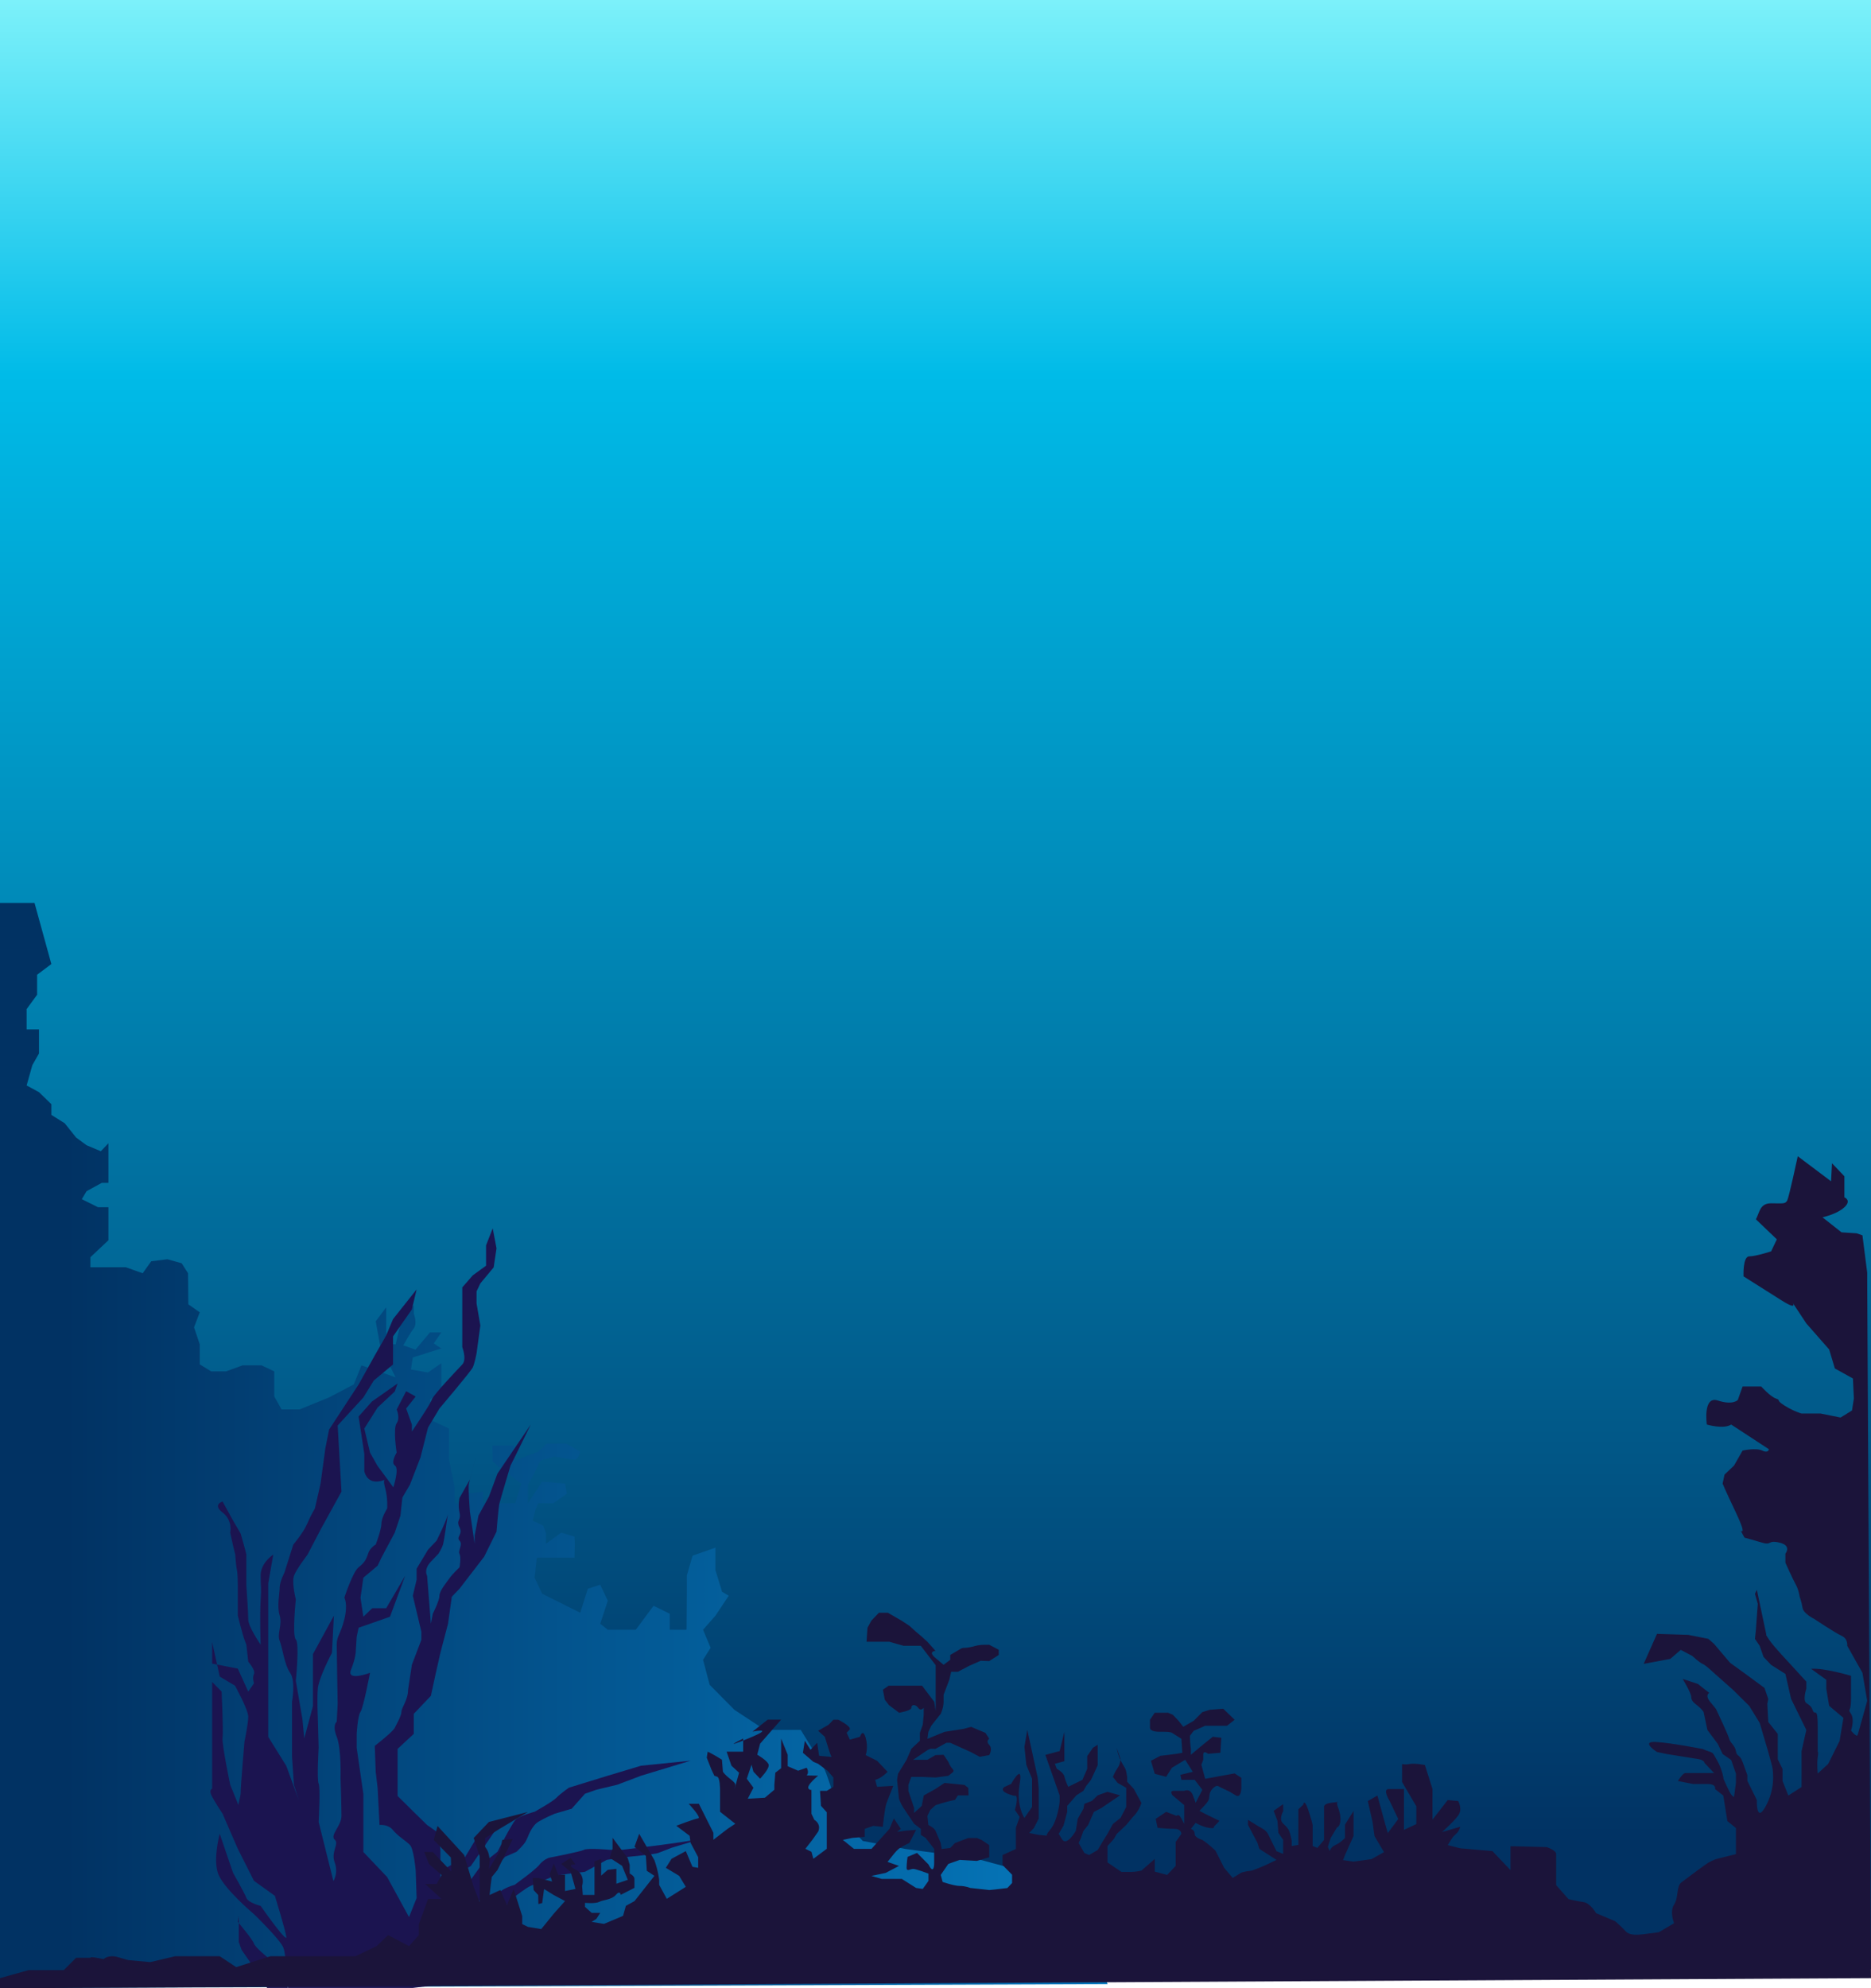 <svg width="1967" height="2090" viewBox="0 0 1967 2090" fill="none" xmlns="http://www.w3.org/2000/svg">
<g id="Frame">
<path id="Vector" d="M1967 0V2070.11H0V0H1967Z" fill="url(#paint0_linear)"/>
<path id="Vector_2" d="M54 1013.38L39 1024.64V1045.68L28 1060.73V1082.09H41V1094.72V1107.35L34 1119.66L28 1141.02L41 1148.07L54 1160.7V1171.96L68 1180.7L80 1195.74L91 1203.85L106 1210.16L114 1201.74V1221V1243.41H107L91 1252.15L86 1260.57L103 1268.99H114V1291.08V1303.71L95 1321.6V1332.12H108.3H132.3L150 1338.44L159 1325.81L176 1323.71L191 1327.91L197.7 1338.44L198 1371.06L210 1379.48L204 1395.26L210 1413.15V1434.2L222 1441.56H237.7L255 1435.25H275L288.3 1441.56V1456.61V1467.87L296 1481.55H315L346 1468.92L372 1455.24L380 1435.25L416 1447.88L400 1416.31L395 1388.95L406 1374.22V1400.52L408 1413.15H416L422 1386.84L435 1372.11V1380.85C435 1380.85 439 1391.05 435 1396.31C431 1401.58 424 1414.2 424 1414.2L436.8 1418.73L452 1400.63H464L456 1412.2L464 1417.47L434 1426.94L432 1439.57L450 1442.72L464 1432.94V1449.77V1462.4L452 1471.13L456.3 1481.66L454 1493.23L472 1501.65V1517.44V1533.96L478 1563.74V1580.26H489.7L490 1570.05L508 1567.95V1580.26H525H541.7L548 1559.53L525 1542.38L518 1536.38L517.7 1519.54H525H540.3L542 1535.33L555 1530.06L566 1525.85L575 1517.44H595L610 1525.85C610 1525.85 608 1534.27 604 1534.27C600 1534.27 583 1531.12 583 1531.12L568 1535.33L560 1552.16L555 1560.58V1580.26L570 1557.42L594 1559.53L596 1570.05L581.7 1580.26H565.7L563 1586.89L560 1598.46L571 1603.73L574 1611.09V1622.67L590 1611.09L604 1615.3L604.3 1622.67L604 1637.4H564.3L562 1658.45L570 1675.28L610 1695.28L618 1670.02L631 1665.81L639 1682.65L631 1706.85L639 1713.17H657.7H668.4L687.1 1687.91L704.1 1696.33V1713.17H721.8L722.1 1674.23V1656.03L728.1 1635.3L752.1 1626.88V1650.34L759.1 1673.18L766.1 1677.39L752.1 1698.43L739.1 1713.17L747.1 1732.11L739.1 1744.74L746.1 1771.04L772.1 1797.35L804.1 1818.4H841.8C841.8 1818.4 864.1 1854.18 867.1 1860.49C870.1 1866.8 884.1 1911 884.1 1911L907.1 1935.2L952.1 1943.62L1024.8 1953.41L1082.1 1968.88L1103.1 2019.39L1146.1 2032.02L1164.4 2085.69L0 2089.89V949.187H36.3" fill="url(#paint1_linear)"/>
<path id="Vector_3" d="M518 1291.19L511 1309.08V1330.44L497 1340.65L486 1353.28V1368.32V1388V1416.1C486 1416.1 491 1429.04 486 1434.3C481 1439.57 455 1466.93 454 1471.13C453 1475.34 433 1504.81 433 1504.81V1521.33V1497.44L427 1480.61L437 1467.98L427 1462.4L417 1481.66C417 1481.66 421 1490.39 417 1496.07C413 1501.65 417 1526.91 417 1526.91C417 1526.91 410.4 1537.43 415.2 1540.59C420 1543.74 413.5 1563.42 413.5 1563.42L396.7 1540.59L389 1526.91L383 1501.65L397 1479.55L415 1462.72L418 1454.3L391 1473.24L377 1489.02L383 1528.28V1546.48C383 1546.48 385 1558.37 397 1557.32C409 1556.27 401.3 1551.32 404.7 1563.32C408 1575.21 407 1585.73 407 1585.73C407 1585.73 401 1595.2 401 1601.52C401 1607.83 395 1623.61 395 1623.61C395 1623.61 389 1626.77 387 1633.09C385 1639.4 383 1642.87 377 1647.5C371 1652.03 362 1679.39 362 1679.39C362 1679.39 366 1686.02 362 1702.22C358 1718.32 354 1719.38 354 1728.85C354 1738.32 355 1790.93 355 1790.93L354 1809.87C354 1809.87 349 1813.03 354 1825.66C359 1838.29 358 1868.8 358 1868.8C358 1868.8 359 1898.27 359 1908.79C359 1919.31 346.6 1929.1 351.8 1933.73C357 1938.26 347.6 1946.36 351.8 1957.62C356 1968.88 350.5 1977.3 350.5 1977.3L335 1915.21C335 1915.21 337 1878.7 335 1874.91C333 1871.01 335 1837.02 335 1837.02L334.1 1804.72C334.1 1804.72 333.2 1786.83 334.1 1775.25C335 1763.68 349 1737.37 349 1737.37L351 1698.43L329 1738.74V1793.46L318 1834.18C318 1834.18 318 1866.8 318 1873.12C318 1879.43 326 1893.11 326 1893.11L318 1807.56L311 1766.83C311 1766.83 315 1727.16 311 1723.37C307 1719.48 311 1681.28 311 1681.28C311 1681.28 306.4 1663.08 309.2 1656.03C312 1648.98 323.3 1634.24 323.3 1634.24L337 1607.94L359 1567.95L355 1498.49L364.2 1488.39L382 1469.03L393 1451.14L413.2 1434.3V1404.84L433 1376.43L438 1355.38L413.2 1386.63L406 1403.79L394 1424.83L377 1455.35L346 1502.7L342 1522.7L337 1559.53L331 1585.84C331 1585.84 327 1592.15 323 1601.62C319 1611.09 308.3 1623.72 308.3 1623.72L299 1653.18C299 1653.18 294 1662.66 294 1668.97C294 1675.28 291 1688.23 294 1698.12C297 1707.9 291 1717.38 294 1724.74C297 1732.11 299 1750 305 1758.42C311 1766.83 307 1788.93 307 1788.93C307 1788.93 307 1804.72 307 1813.14C307 1821.55 307 1846.81 307 1846.81L309 1876.28L314 1892.06L301 1856.28L282 1825.76C282 1825.76 282 1820.5 282 1814.19C282 1807.87 282 1766.83 282 1766.83V1740.21V1720.53V1705.06V1684.02V1664.34L287.3 1634.14C287.3 1634.14 274 1642.56 274 1656.24C274 1669.92 275 1666.76 274 1682.54C273 1698.33 274 1728.85 274 1728.85C274 1728.85 261 1709.9 261 1702.54C261 1695.17 259 1666.76 259 1666.76C259 1666.76 259 1635.19 259 1634.14C259 1633.09 253 1612.04 253 1612.04L245 1598.36L234 1578.37C234 1578.37 223 1581.52 234 1589.94C245 1598.36 242 1610.99 242 1610.99L245 1624.67L247.3 1634.14C247.3 1634.14 248 1645.71 249 1649.92C250 1654.13 250 1665.71 250 1665.71C250 1665.71 250 1675.18 250 1681.49C250 1687.81 250 1698.33 250 1698.33C250 1698.33 255 1718.32 257 1723.58C259 1728.85 259 1728.85 259 1728.85L261 1746.74C261 1746.74 269 1755.89 267 1759.68C265 1763.57 267 1769.47 267 1769.47L261 1778.2L250 1754L223 1748.73V1725.9L231 1762.41L247 1771.89C247 1771.89 261 1797.14 261 1804.51C261 1811.87 257 1830.82 257 1830.82C257 1830.82 253 1877.12 253 1884.48C253 1891.85 246 1902.37 254 1917.1C258 1924.47 261.2 1932.05 263.5 1937.94C265.8 1943.83 267 1947.62 267 1947.62L283 1977.09L242 1876.06C242 1876.06 233 1832.92 234 1826.61C235 1820.29 233 1778.2 233 1778.2L223 1767.99V1810.08V1880.27C223 1880.27 219 1881.33 223 1888.69C227 1896.06 234 1906.58 234 1906.58L250 1943.41L267 1977.09L289 1992.87C289 1992.87 300 2028.65 301 2036.02C301.4 2039.07 296.8 2034.02 291.3 2026.97C283.5 2017.07 274 2003.39 274 2003.39C274 2003.39 261 2000.24 259 1994.98C257 1989.71 245 1968.67 245 1968.67L231 1927.63C231 1927.63 224 1952.88 229 1968.67C234 1984.45 267 2012.13 267 2012.13C267 2012.13 295 2039.17 298 2047.59C301 2056.01 303 2089.68 303 2089.68L282 2058.11C282 2058.11 268 2046.86 267 2043.07C266 2039.17 250 2020.23 250 2020.23L251 2013.92V2041.28L254 2049.7L267 2068.32L273 2072.85L278 2082.32L280.7 2089.68H379.4H407.4H434L487 2083.37L497 2047.59L526 2009.71L541 1993.92C541 1993.92 553 1984.45 558 1982.35C563 1980.24 583 1971.83 583 1971.83L597 1969.72L615 1967.62L638 1954.99L661 1951.83C661 1951.83 688.4 1949.2 691.9 1947.83C699.7 1944.89 706 1942.36 706 1942.36L727 1936.05C727 1936.05 755 1927.63 741 1931.84C727 1936.05 654 1944.47 654 1944.47H641C641 1944.47 618 1942.36 614 1944.47C610 1946.57 577 1952.88 577 1952.88C577 1952.88 571 1954.99 567 1960.25C563 1965.51 541 1981.3 541 1981.3C541 1981.3 529 1984.45 523 1990.77C517 1997.08 503 1999.19 503 1999.19L515 1982.35L517 1967.62L531 1951.83L543 1946.57C543 1946.57 551 1939.2 553 1934.99C555 1930.79 555 1930.79 555 1930.79C555 1930.79 559 1919.21 566 1915C573 1910.79 583 1906.58 583 1906.58L601 1901.32L615 1885.54L627 1881.33L649 1876.06L674 1866.59L726 1850.81L674 1856.07L639 1866.59L598 1879.22C598 1879.22 589 1885.54 585 1889.74C581 1893.95 562 1904.48 562 1904.48C562 1904.48 546 1908.69 542 1912.9C538 1917.1 523 1946.57 523 1946.57L507 1959.2L483.1 1992.56V2009.39L474 2027.81L475 1973.09L495 1961.51L521 1923.63L529 1913.11L506 1923.63L489 1952.04L467 1964.67L466 1973.09L463 1994.13V1944.68L461 1926.79L449 1918.37L435 1904.69L418 1887.85V1864.7V1838.39L435 1822.61V1801.56L453 1782.62L458 1759.47L463 1737.37L471 1706.85L475 1678.44L483.1 1670.02L509 1636.35L522 1610.04C522 1610.04 524 1584.78 525 1580.58C526 1576.37 536.7 1540.59 536.7 1540.59L543 1527.96L558 1497.44L523 1549.01L514 1573.21L503 1593.2L499 1614.25V1622.67L494 1588.99C494 1588.99 492 1563.74 493 1559.53C494 1555.32 501 1526.91 501 1526.91L494 1555.32L483.1 1574.58C483.1 1574.58 481.2 1581.63 483.1 1590.05C485 1598.46 479.2 1597.73 483.1 1605.51C487 1613.2 479.2 1615.3 483.1 1619.51C487 1623.72 481.2 1629.72 483.1 1633.51C485 1637.4 483.1 1647.5 483.1 1647.5C483.1 1647.5 476 1654.24 473 1658.45C470 1662.66 462 1672.13 462 1677.39C462 1682.65 455 1696.33 455 1696.33L453 1706.85L449 1656.34C449 1656.34 445 1650.03 453 1641.61C461 1633.19 461 1633.19 461 1633.19C461 1633.19 465 1626.88 466 1622.67C467 1618.46 470 1597.41 470 1597.41C470 1597.41 472 1584.78 471 1591.1C470 1597.41 459 1619.51 459 1619.51L450 1628.98L438 1648.98V1660.55L434 1677.39L443 1715.27V1723.69L433 1750L429 1776.31C429 1786.83 422 1795.25 422 1799.46C422 1803.67 417 1812.08 415 1816.29C413 1820.5 394 1835.23 394 1835.23L395 1862.6L397 1879.43L399 1918.37C399 1918.37 408 1917.32 413 1923.63C418 1929.94 427 1935.2 431 1939.41C435 1943.62 437 1965.72 437 1965.72L438 1995.19L430 2015.18L407 1973.09L382 1946.78V1908.9V1885.75L375 1837.34V1822.61C375 1822.61 376 1803.67 379 1799.46C382 1795.25 389 1758.42 389 1758.42C389 1758.42 364 1767.89 369 1755.26C374 1742.63 374 1736.32 374 1736.32L375 1720.53L377 1711.06L410 1699.49L426 1656.34L406 1690.54H391.3L382 1699.49L379 1679.49L382 1658.45L397 1645.82L401 1637.4L415 1611.09L421 1593.2L423 1574.26L431 1560.58L442 1532.17L450 1500.6L462 1480.61C462 1480.61 495 1441.67 497 1437.46C499 1433.25 501 1422.73 501 1422.73L505 1393.26L501 1370.11V1357.48L505 1349.07L519 1332.23L522 1312.24L518 1291.19Z" fill="#1B1450"/>
<path id="Vector_4" d="M0 2079.37L30 2070.95H44.3H67L80 2058.01H95C95 2058.01 94.3 2056.64 101.7 2058.01C109 2059.38 109 2059.38 109 2059.38C109 2059.38 113.7 2054.22 124.3 2057.38C134.9 2060.54 135 2060.43 135 2060.43L158 2062.53L184.3 2056.33H192.3H207H231L248.3 2067.8L284.3 2056.33H291H319H336H373.7L396 2045.7L408 2034.12L430 2045.7L440.3 2034.12V2022.86L450 1996.24H464.3L447 1980.45H459L464.3 1970.98L451 1959.41L446 1946.78H455L475 1967.83V1983.61L474 1952.57L468.3 1946.78L456 1934.15L460 1919.42L488 1949.94L498 1983.61L504.3 1999.4V1951.31L498 1932.05L514 1915.21L555 1904.69L525 1922.58L510 1932.05V1941.52C510 1941.52 513 1944.68 514 1949.94C515 1955.2 515 1955.2 515 1955.2L514 1964.67L525.9 1944.99L528 1934.15L539 1933.1L523 1965.72L517 1973.09L516 1980.45L514.7 1992.03L526 1986.77L533 2002.55L540 1985.72L549 2014.13V2022.55L555 2025.49L569 2027.81L582.2 2011.6L594 1998.34L582.2 1992.03L572 1985.72L570 2000.45L566 2001.5L565.8 1992.03L561 1986.77L560 1974.14H566L582.2 1978.24V1983.61L578 1969.93L582.2 1958.88L587 1970.98L594 1970.67V1977.09V1987.82L605 1985.61L600 1967.72L590 1959.3L600 1952.99L605 1959.83C605 1959.83 594 1959.51 605 1965.2C616 1970.88 612 1982.45 612 1982.45L612.7 1991.92H616.8H625V1978.14V1968.46V1956.67L632 1954.04V1965.2V1971.61L639 1965.51L648 1964.46V1974.77V1980.14L660 1976.03L654 1961.3L641 1952.88L644 1943.41V1931.84L660 1953.3C662 1960.25 662 1960.25 662 1960.25V1969.4C662 1969.4 667 1971.83 667 1974.98C667 1978.14 667 1984.45 667 1984.45L652.6 1991.82C652.6 1991.82 652 1986.56 647.5 1991.82C643 1997.08 634 1997.08 630 1999.19C626 2001.29 615 2000.24 615 2000.24V2004.45L622 2010.76H631L627 2017.07L622 2020.23L635 2022.34L645 2018.13L655 2013.92L658 2003.39L667 1998.45L688 1971.83L680 1966.56L679 1950.78L667 1941.31L672 1927.63L688 1955.41C692 1966.56 693 1976.03 693 1976.03V1981.3L701 1996.03L721 1983.4L714 1971.83L700 1963.41L706 1953.94L721 1945.83L728 1962.35L734 1963.41V1952.25L726 1937.1L725 1929.73L711 1919.21C711 1919.21 730 1911.95 734 1911.42C738 1910.9 724 1896.06 724 1896.06H734.7L750 1926.58V1933.94L765 1922.37L773 1917.1L757 1904.48V1888.69V1881.33C757 1881.33 757 1868.7 754 1867.65C751 1866.59 751 1866.59 751 1866.59L748 1860.28L743 1847.65L744 1841.34C749 1843.44 759 1849.76 759 1849.76L760 1862.38C765 1869.75 774 1872.7 773 1877.01C772 1881.33 772 1881.33 772 1881.33L777 1863.44L769 1856.07L763.9 1841.34H777H781.3V1827.55C781.3 1827.55 755.8 1840.08 786.4 1827.55C804.2 1820.29 802.9 1819.03 798.7 1819.24C795.6 1819.35 791.1 1820.29 791.1 1820.29L807.1 1807.66H821.2L799.1 1832.92L796.1 1844.5C796.1 1844.5 807.1 1850.81 808.1 1855.02C809.1 1859.23 799.1 1869.75 799.1 1869.75L792.1 1862.38L790.1 1855.02L785.1 1869.75L792.1 1879.22L786.1 1890.8L804.1 1889.74L814.1 1881.33V1876.06L815.1 1863.44L821.2 1858.7V1844.71V1835.02V1827.55L828.1 1844.5V1856.6L839.1 1861.33L848.1 1858.18C851.1 1863.44 848.1 1866.28 848.1 1866.28L860.1 1866.59C860.1 1866.59 847.1 1877.12 850.1 1880.27C853.1 1883.43 853.1 1879.22 853.1 1883.43C853.1 1887.64 853.1 1897.11 853.1 1897.11V1906.58L856.1 1912.9C864.1 1918.16 860.1 1925.42 860.1 1925.42L854.1 1933.94L846.7 1943.41C853.1 1946.57 853.1 1946.57 853.1 1946.57L855.1 1953.94L869.2 1943.41V1933.94V1923.21V1915.74V1905L863.1 1898.27L862.1 1882.48H869.2L876.1 1878.27V1868.49L870.1 1861.44L860.1 1854.07L855.1 1851.97L844.1 1842.5L846.1 1829.87L852.1 1839.34L859.1 1831.97L861.1 1845.65L876.1 1847.02C875.1 1853.02 870.1 1835.13 870.1 1835.13L867.1 1825.66L860.1 1819.35L871.1 1813.03L876.1 1807.77H881.4C881.4 1807.77 896.1 1815.14 893.1 1818.29C890.1 1821.45 890.1 1821.45 890.1 1821.45L893.5 1828.71L904.1 1825.66C904.1 1825.66 907.1 1816.19 910.1 1826.71C913.1 1837.23 910.1 1844.92 910.1 1844.92L922.1 1850.91L933.1 1862.49C926.1 1869.86 920.1 1870.91 920.1 1870.91L922.1 1878.27L939.1 1877.22L932.1 1895.11C930.1 1900.37 928.1 1920.37 928.1 1920.37L918.1 1919.31L909.1 1922.47V1930.89L896.1 1931.94L886.1 1934.05L897.8 1943.52C908.1 1943.52 916.2 1943.52 916.2 1943.52L935.1 1922.47L939.7 1911.53L947.1 1922.47L943.1 1925.63L952.1 1924.37L963.1 1923.52L956.1 1937.2C956.1 1937.2 947.4 1941.41 944.8 1943.52C942.1 1945.62 938.1 1950.88 938.1 1950.88L933.1 1957.2L945.1 1961.41L931.1 1968.77L916.1 1971.93L927.1 1975.09H948.1L963.1 1984.56L970.1 1985.61L976.1 1977.19V1969.51C976.1 1969.51 963.1 1964.56 960.1 1964.56C957.1 1964.56 953.1 1967.72 953.1 1963.51C953.1 1959.3 954.1 1951.94 954.1 1951.94L964.1 1947.73L976.1 1959.83C982.1 1971.93 982.1 1958.78 982.1 1958.78V1950.15V1943.52L973.1 1931.94L968.1 1928.79V1922.47L961.1 1917.21C961.1 1917.21 951.1 1902.48 949.1 1899.32C947.1 1896.16 945.1 1890.9 945.1 1890.9L943.1 1870.91L944.1 1864.59L953.1 1849.86L958.1 1838.29L967.1 1829.87V1821.45L970.1 1813.03L971.1 1802.51V1795.14C971.1 1795.14 968.3 1799.35 965.2 1795.14C962.1 1790.93 958 1791.98 958.1 1795.14C958.2 1798.3 945.2 1800.4 945.2 1800.4L934.6 1792.41L930.2 1786.72L928.2 1776.2L934.2 1771.99H941.8H951H964.3H969.4L982.2 1788.93L983.7 1798.61V1772.1V1750.42L968 1730H949.8L935 1725.79H911L912 1711.06L916 1703.7L924 1695.28H933.4L948 1703.7C956 1708.96 956 1708.96 956 1708.96L963 1715.27L968 1719.48L975 1725.79L983.5 1735.37C983.5 1735.37 975 1735.79 983.5 1742.84C992 1750 992 1750 992 1750L999 1744.74V1739.68L1010 1733.16C1010 1733.16 1011 1732.11 1015 1732.11C1019 1732.11 1026 1730 1026 1730C1026 1730 1030 1728.95 1035 1728.95C1040 1728.95 1040 1728.95 1040 1728.95L1050 1734.21V1739.68L1040 1746.1L1031 1745.79L1019 1751.05L1007 1757.36H1000L998 1765.78L994 1776.31L992 1781.57C992 1781.57 992 1782.62 992 1785.78C992 1788.93 992 1782.62 992 1788.93C992 1795.25 989 1801.56 989 1801.56L983.5 1808.4L979 1814.19L976 1820.5L975 1827.87L993 1820.5L1013 1817.35L1021 1815.24L1036 1821.55L1040 1827.76C1040 1827.76 1036 1830.08 1040 1834.18C1044 1838.39 1040 1844.92 1040 1844.92L1030 1846.71L1020 1841.44L999 1831.97H995L983.5 1838.39L979 1838.29C979 1838.29 977 1838.29 974 1840.39C971 1842.5 960 1849.86 960 1849.86H975L983.5 1844.92L992 1844.6L997 1851.97C1000 1860.39 1005 1860.39 1001 1863.54C997 1866.7 997 1866.7 997 1866.7L983.5 1868.49L970 1867.86H958L955 1876.28V1882.59L961 1900.48V1905.74L969 1898.37L971.2 1887.32L983.5 1880.48L993 1874.17L1014 1876.28L1018 1879.43L1018.2 1887.32H1007L1004 1892.06C993 1894.16 983.5 1897.64 983.5 1897.64L978 1902.58L975 1908.9L976 1918.37C976 1918.37 982 1921.21 983.5 1924.47C985 1927.84 989 1937.31 989 1937.31L990 1943.62L999 1942.57L1004 1937.31L1018 1932.05H1027L1032 1934.15L1040 1939.52V1944.89V1952.36L1027 1956.15L1009 1955.09L997 1959.3L989 1970.88L991 1978.24C991 1978.24 1003 1982.45 1009 1982.45C1015 1982.45 1020 1984.56 1020 1984.56L1040 1986.77L1050 1985.72L1059 1984.66L1064 1979.4V1970.67L1054 1960.46V1949.94L1068 1943.62V1937.41V1927.73V1921.31L1072 1909.95L1070.1 1907.11L1067 1902.58C1067 1902.58 1071.4 1887.85 1067.2 1887.32C1063 1886.8 1077 1891.01 1063 1886.8C1049 1882.59 1056 1878.38 1056 1878.38L1063 1875.22C1063 1875.22 1076 1851.76 1072 1875.12C1068 1898.48 1077 1911 1077 1911L1085 1899.43V1882.59V1869.65L1079 1855.23L1078.3 1848.6L1077 1836.29L1080 1818.4L1091 1868.91L1092 1880.48C1092 1880.48 1092 1879.43 1092 1892.06C1092 1904.69 1092 1911.63 1092 1911.63L1087 1921.52L1082 1926.79L1092 1928.79L1104 1929.94C1104 1929.94 1096 1932.68 1104 1923.42C1112 1914.16 1114 1894.16 1114 1894.16V1887.32L1099 1844.71L1114 1840.71L1119 1820.5V1843.86V1851.34L1109 1854.07L1111 1859.33C1111 1859.33 1118 1862.91 1119 1867.44C1120 1871.96 1123 1878.27 1123 1878.27L1138 1870.91L1143 1859.33V1845.97L1149 1837.23L1154 1834.08V1840.6V1850.28V1855.65L1147 1870.91L1142 1877.22L1139 1882.48L1131.6 1887.22L1122 1898.27V1904.58L1120 1911.95L1118 1919.31L1113 1927.73L1117 1934.05C1122 1940.36 1131 1924.58 1131 1924.58L1133 1911.95L1139 1901.43L1140 1896.16L1148 1893.01L1154 1887.22L1164.3 1883.54L1177.5 1887.22L1158 1900.48L1150 1904.69L1144 1918.37L1139 1924.68L1136 1933.1L1134 1937.31L1140 1947.83L1145 1949.94L1154 1944.68L1159 1936.26L1164.3 1927.73L1170 1917.32L1178 1911L1184 1899.43V1887.32V1879.33L1175 1874.17L1170 1867.86C1170 1867.86 1172 1862.6 1175 1858.39C1178 1854.18 1178 1848.92 1178 1848.92L1174 1837.34C1177 1853.12 1183 1856.49 1184 1862.17C1185 1867.86 1185 1867.86 1185 1867.86V1872.91L1192 1880.48L1200 1895.22C1197 1904.69 1191 1909.95 1191 1909.95L1184 1918.37L1174 1927.84L1171 1933.1L1164.3 1940.57V1945.94V1957.72L1179 1967.72C1179 1967.72 1186 1967.72 1190 1967.72C1194 1967.72 1200 1966.35 1200 1966.35L1214 1954.04V1967.41L1227 1970.88L1236 1961.41V1943.73V1936.26L1242 1927.73C1242 1927.73 1242 1922.47 1235 1922.47C1228 1922.47 1217 1921.42 1217 1921.42L1215 1911.95L1226 1904.58L1237 1908.79C1237 1908.79 1239 1905.74 1242 1911.53C1245 1917.32 1245 1917.21 1245 1917.21V1905V1897.53L1232.7 1887.22C1232.7 1887.22 1229 1882.48 1234 1882.48C1239 1882.48 1245 1882.48 1245 1882.48C1245 1882.48 1251.2 1879.33 1254.1 1887.22C1257 1895.11 1257 1895.11 1257 1895.11L1264 1881.43L1256 1870.91H1242L1241 1865.65L1254 1862.49L1246 1849.86L1232 1858.28L1226 1867.75L1214 1864.59L1210 1850.91L1220 1845.65L1229 1844.6L1237 1843.55L1243 1842.5L1242 1827.76L1232 1821.45C1232 1821.45 1230 1820.4 1224 1820.4C1218 1820.4 1218 1820.4 1218 1820.4C1218 1820.4 1209 1820.4 1209 1816.19C1209 1811.98 1209 1807.77 1209 1807.77L1214 1800.4H1219H1228L1233 1802.51L1239 1808.82L1244 1815.14L1255 1808.82L1264 1799.77L1272 1797.25L1286 1796.19L1298 1807.77L1290 1814.08C1290 1814.08 1287 1814.08 1283 1814.08C1279 1814.08 1279 1814.08 1279 1814.08H1267L1260 1817.24L1255 1819.35L1251 1824.61C1251 1833.03 1252 1838.29 1252 1838.29V1844.6L1262 1836.18L1275 1825.66L1284 1826.71L1283 1842.5L1270 1843.55C1270 1843.55 1265 1839.34 1265 1844.6C1265 1849.86 1265 1849.86 1265 1849.86L1263 1855.12L1267 1869.86L1298 1864.17L1305 1868.8V1879.22C1305 1879.22 1305.1 1890.9 1299 1887.22C1293 1883.54 1293 1883.54 1293 1883.54L1282 1878.27C1282 1878.27 1280 1876.17 1277 1878.27C1274 1880.38 1271.9 1883.54 1271.5 1887.22C1271 1890.9 1271 1890.9 1271 1890.9C1271 1890.9 1271 1893.01 1266 1898.27C1261 1903.53 1261 1903.53 1261 1903.53L1267 1906.69L1282 1914.05L1276 1920.37C1276 1920.37 1278 1922.47 1271 1921.42C1264 1920.37 1257 1916.16 1257 1916.16L1252 1922.47C1252 1922.47 1256 1923.52 1256 1927.73C1256 1931.94 1264 1934.05 1264 1934.05C1272 1939.31 1278 1945.62 1278 1945.62L1287 1963.51L1296 1974.04L1305 1968.46C1305 1968.46 1311 1966.67 1314 1966.67C1317 1966.67 1331 1960.36 1331 1960.36L1342 1955.09L1324 1943.52L1322 1937.2L1312 1918.26V1913L1324 1920.37C1324 1920.37 1331 1923.52 1333 1927.73C1335 1931.94 1342 1945.94 1342 1945.94L1349 1948.78V1934.05L1344 1926.68L1343 1914.05L1339 1903.53L1349 1896.48V1903.95C1349 1903.95 1344 1912.26 1349 1916.89C1354 1921.42 1355 1923.52 1356 1926.68C1357 1929.84 1358 1935.1 1358 1935.1V1940.47L1365 1939.31V1923.31V1911.53V1901.85L1370 1897.22C1370 1897.22 1371 1889.85 1375 1901.43C1379 1913 1380 1918.26 1380 1918.26C1380 1918.26 1380 1910.48 1380 1923.31C1380 1936.15 1380 1940.47 1380 1940.47L1385 1942.47L1392 1934.05V1924.37V1910.37V1899.64C1392 1899.64 1391 1896.16 1399 1895.11C1407 1894.06 1407 1894.06 1407 1894.06C1407 1894.06 1404 1892.69 1407 1900.79C1410 1908.9 1410 1916.68 1407 1920.16C1404 1923.63 1409 1915.21 1404 1923.63C1399 1932.05 1399 1932.05 1399 1932.05L1396 1941.52L1398 1945.73C1398 1945.73 1399 1941.52 1404 1939.41C1409 1937.31 1414 1932.05 1414 1932.05V1918.05L1423 1903.64V1915.95V1929.94L1414 1950.04L1412 1955.3L1423 1956.88L1442 1954.25L1455 1946.89L1445 1930.05L1443 1915.32L1438 1893.22L1448.1 1887.43L1455 1912.79L1459 1926.89L1470 1912.16L1461 1893.22C1461 1893.22 1453 1880.59 1460 1880.59C1467 1880.59 1476 1880.59 1476 1880.59V1906.37V1923.52L1489 1917.42V1898.79L1474 1873.22V1854.28C1474 1854.28 1477 1855.33 1482 1854.28C1487 1853.23 1498 1855.33 1498 1855.33L1506 1880.59V1912.79L1522 1892.17L1533 1893.22C1533 1893.22 1538 1901.64 1533 1908.48C1528 1915.32 1516 1925.84 1516 1925.84L1535.2 1920.26C1533 1927.94 1530 1926.89 1526 1933.21C1522 1939.52 1522 1939.52 1522 1939.52L1535.2 1942.89L1569 1945.83L1588 1965.83V1940.68L1626 1941.62C1626 1941.62 1636 1944.78 1636 1948.99C1636 1953.2 1636 1958.78 1636 1966.56C1636 1974.35 1636 1981.61 1636 1981.61L1649 1996.34C1649 1996.34 1658 1998.45 1665 1999.5C1672 2000.55 1678 2011.08 1678 2011.08L1698 2019.5C1698 2019.5 1704 2024.76 1707 2027.91C1710 2031.07 1712 2035.28 1728 2033.18C1744 2031.07 1744 2031.07 1744 2031.07L1760 2021.6C1760 2021.6 1755 2009.71 1760 2002.03C1765 1994.34 1762 1982.66 1768 1978.45C1774 1974.25 1794 1958.46 1799 1956.36C1804 1954.25 1804 1954.25 1804 1954.25L1825 1948.99V1921.63L1816 1914.26L1811.7 1887.43L1803 1880.59C1803 1880.59 1805 1875.33 1795 1875.33C1785 1875.33 1780 1875.33 1780 1875.33L1764 1872.17C1764 1872.17 1769 1863.75 1772 1863.75C1775 1863.75 1788 1863.75 1788 1863.75H1802L1792 1853.23C1792 1853.23 1792 1850.07 1785 1849.02C1778 1847.97 1752 1843.76 1752 1843.76L1742 1841.65C1742 1841.65 1724 1830.08 1741 1831.13C1758 1832.18 1790 1838.5 1790 1838.5C1802 1843.76 1799 1839.55 1805 1850.07C1811 1860.6 1812 1870.07 1812 1870.07C1812 1870.07 1818.8 1885.85 1820.9 1887.43C1823 1889.01 1823 1889.01 1823 1889.01L1825 1874.07V1864.38L1820 1850.07L1811 1843.76L1806 1833.24L1795 1818.5L1791 1799.56C1791 1799.56 1789 1796.4 1785 1793.25C1781 1790.09 1778 1787.99 1778 1783.78C1778 1779.57 1769 1764.84 1769 1764.84L1785 1770.1L1797 1779.57C1797 1779.57 1792 1781.67 1798 1789.04C1804 1796.4 1804 1796.4 1804 1796.4C1804 1796.4 1817 1823.76 1818 1827.97C1819 1832.18 1824 1834.6 1825 1840.81C1826 1846.92 1829 1843.76 1832 1852.18C1835 1860.6 1837 1865.86 1837 1865.86V1871.96L1847 1892.17C1847 1892.17 1846 1918.47 1857 1897.43C1868 1876.38 1863 1856.39 1863 1856.39L1859 1841.65L1850 1811.14L1839 1793.25L1822 1776.41L1803 1759.57C1803 1759.57 1793 1750.1 1790 1749.05C1787 1748 1779 1740.63 1779 1740.63L1767 1734.32L1756 1743.79L1728 1749.05L1742 1717.48L1775 1718.53L1796 1722.74L1802 1728L1810 1737.47L1819 1748L1835 1759.57L1855 1774.31L1859 1785.88L1858 1791.14L1859 1810.08L1869 1822.71V1834.29V1849.34L1874 1859.54V1872.17L1880.1 1887.43L1894 1878.48V1840.81L1899 1818.5L1883 1785.88L1877 1759.57L1862 1750.1L1854 1741.68L1850 1730.11L1845 1722.74L1846 1713.27L1846.8 1702.01L1848 1685.91L1845 1675.39L1847 1671.18C1847 1671.18 1853 1699.59 1855 1709.06C1857 1718.53 1857 1718.53 1857 1718.53C1857 1718.53 1855 1716.43 1860 1723.79C1865 1731.16 1881 1748 1881 1748L1899 1767.68V1775.15C1899 1775.15 1895 1787.25 1899 1790.2C1903 1793.14 1904 1793.14 1906 1798.4C1908 1803.67 1911 1793.14 1911 1815.24C1911 1837.34 1911 1841.76 1911 1841.76C1911 1841.76 1912 1840.08 1911 1847.13C1910 1854.18 1911 1864.28 1911 1864.28L1922 1854.18L1934 1829.97L1938 1805.77L1923 1793.14L1920 1775.25V1765.78L1904 1754.21C1918 1753.15 1946 1761.57 1946 1761.57C1946 1769.99 1946 1770.2 1946 1785.88C1946 1801.56 1942 1795.25 1946 1801.56C1950 1807.87 1946 1819.13 1946 1819.13C1946 1819.13 1952 1826.82 1953 1823.66C1954 1820.5 1963 1787.88 1963 1787.88L1958 1758.42L1942 1730C1942 1730 1943 1722.64 1936 1719.48C1929 1716.32 1907 1701.59 1907 1701.59C1907 1701.59 1896 1696.33 1895 1690.02C1894 1683.7 1892 1678.44 1892 1678.44C1892 1678.44 1891 1671.07 1888 1665.81C1885 1660.55 1877 1642.66 1877 1642.66V1633.19C1877 1633.19 1884 1624.77 1871 1621.62C1858 1618.46 1863.1 1624.77 1852.6 1621.62C1842.1 1618.46 1834 1616.35 1834 1616.35L1830 1608.99C1830 1608.99 1837 1615.3 1825 1590.05C1813 1564.79 1811 1559.53 1811 1559.53L1813 1550.06L1823 1540.59L1832 1524.8C1832 1524.8 1846.1 1521.65 1852.6 1524.8C1859.1 1527.96 1859.7 1523.43 1859.7 1523.43L1820 1497.44C1812 1502.7 1794.4 1497.44 1794.4 1497.44C1794.4 1497.44 1790 1466.93 1806 1472.19C1822 1477.45 1827 1471.56 1827 1471.56L1832 1457.45H1851.6C1851.6 1457.45 1861 1467.98 1867 1470.08C1873 1472.19 1866 1471.13 1876 1477.45C1886 1483.76 1894 1485.87 1894 1485.87H1914L1935 1490.08L1947 1482.71L1949 1470.08L1948 1449.04L1929 1438.51L1923 1418.52L1899 1391.16L1883 1366.96C1883 1366.96 1893 1379.58 1873 1366.96C1853 1354.33 1833 1341.7 1833 1341.7C1833 1341.7 1832 1320.65 1839 1320.65C1846 1320.65 1862 1315.39 1862 1315.39L1868 1302.76L1846 1281.72C1850 1274.35 1850 1264.88 1862 1264.88C1874 1264.88 1877 1265.93 1879 1261.72C1881 1257.51 1890 1215.42 1890 1215.42L1925 1241.73L1926 1222.79L1939 1236.47V1258.57C1939 1258.57 1947 1261.72 1939 1269.09C1931 1276.46 1916 1279.61 1916 1279.61L1936 1295.4L1952 1296.45L1958 1298.56L1963 1337.7V1343.07L1967 2079.37L0 2090V2079.37Z" fill="#1B143A"/>
</g>
<defs>
<linearGradient id="paint0_linear" x1="983.5" y1="2070.16" x2="983.5" y2="0.089" gradientUnits="userSpaceOnUse">
<stop offset="0.063" stop-color="#013263"/>
<stop offset="0.81" stop-color="#00BBE8"/>
<stop offset="1" stop-color="#7CF1FA"/>
</linearGradient>
<linearGradient id="paint1_linear" x1="0" y1="1519.54" x2="1164.33" y2="1519.54" gradientUnits="userSpaceOnUse">
<stop offset="0.059" stop-color="#013263"/>
<stop offset="1" stop-color="#0579BD"/>
</linearGradient>
</defs>
</svg>

